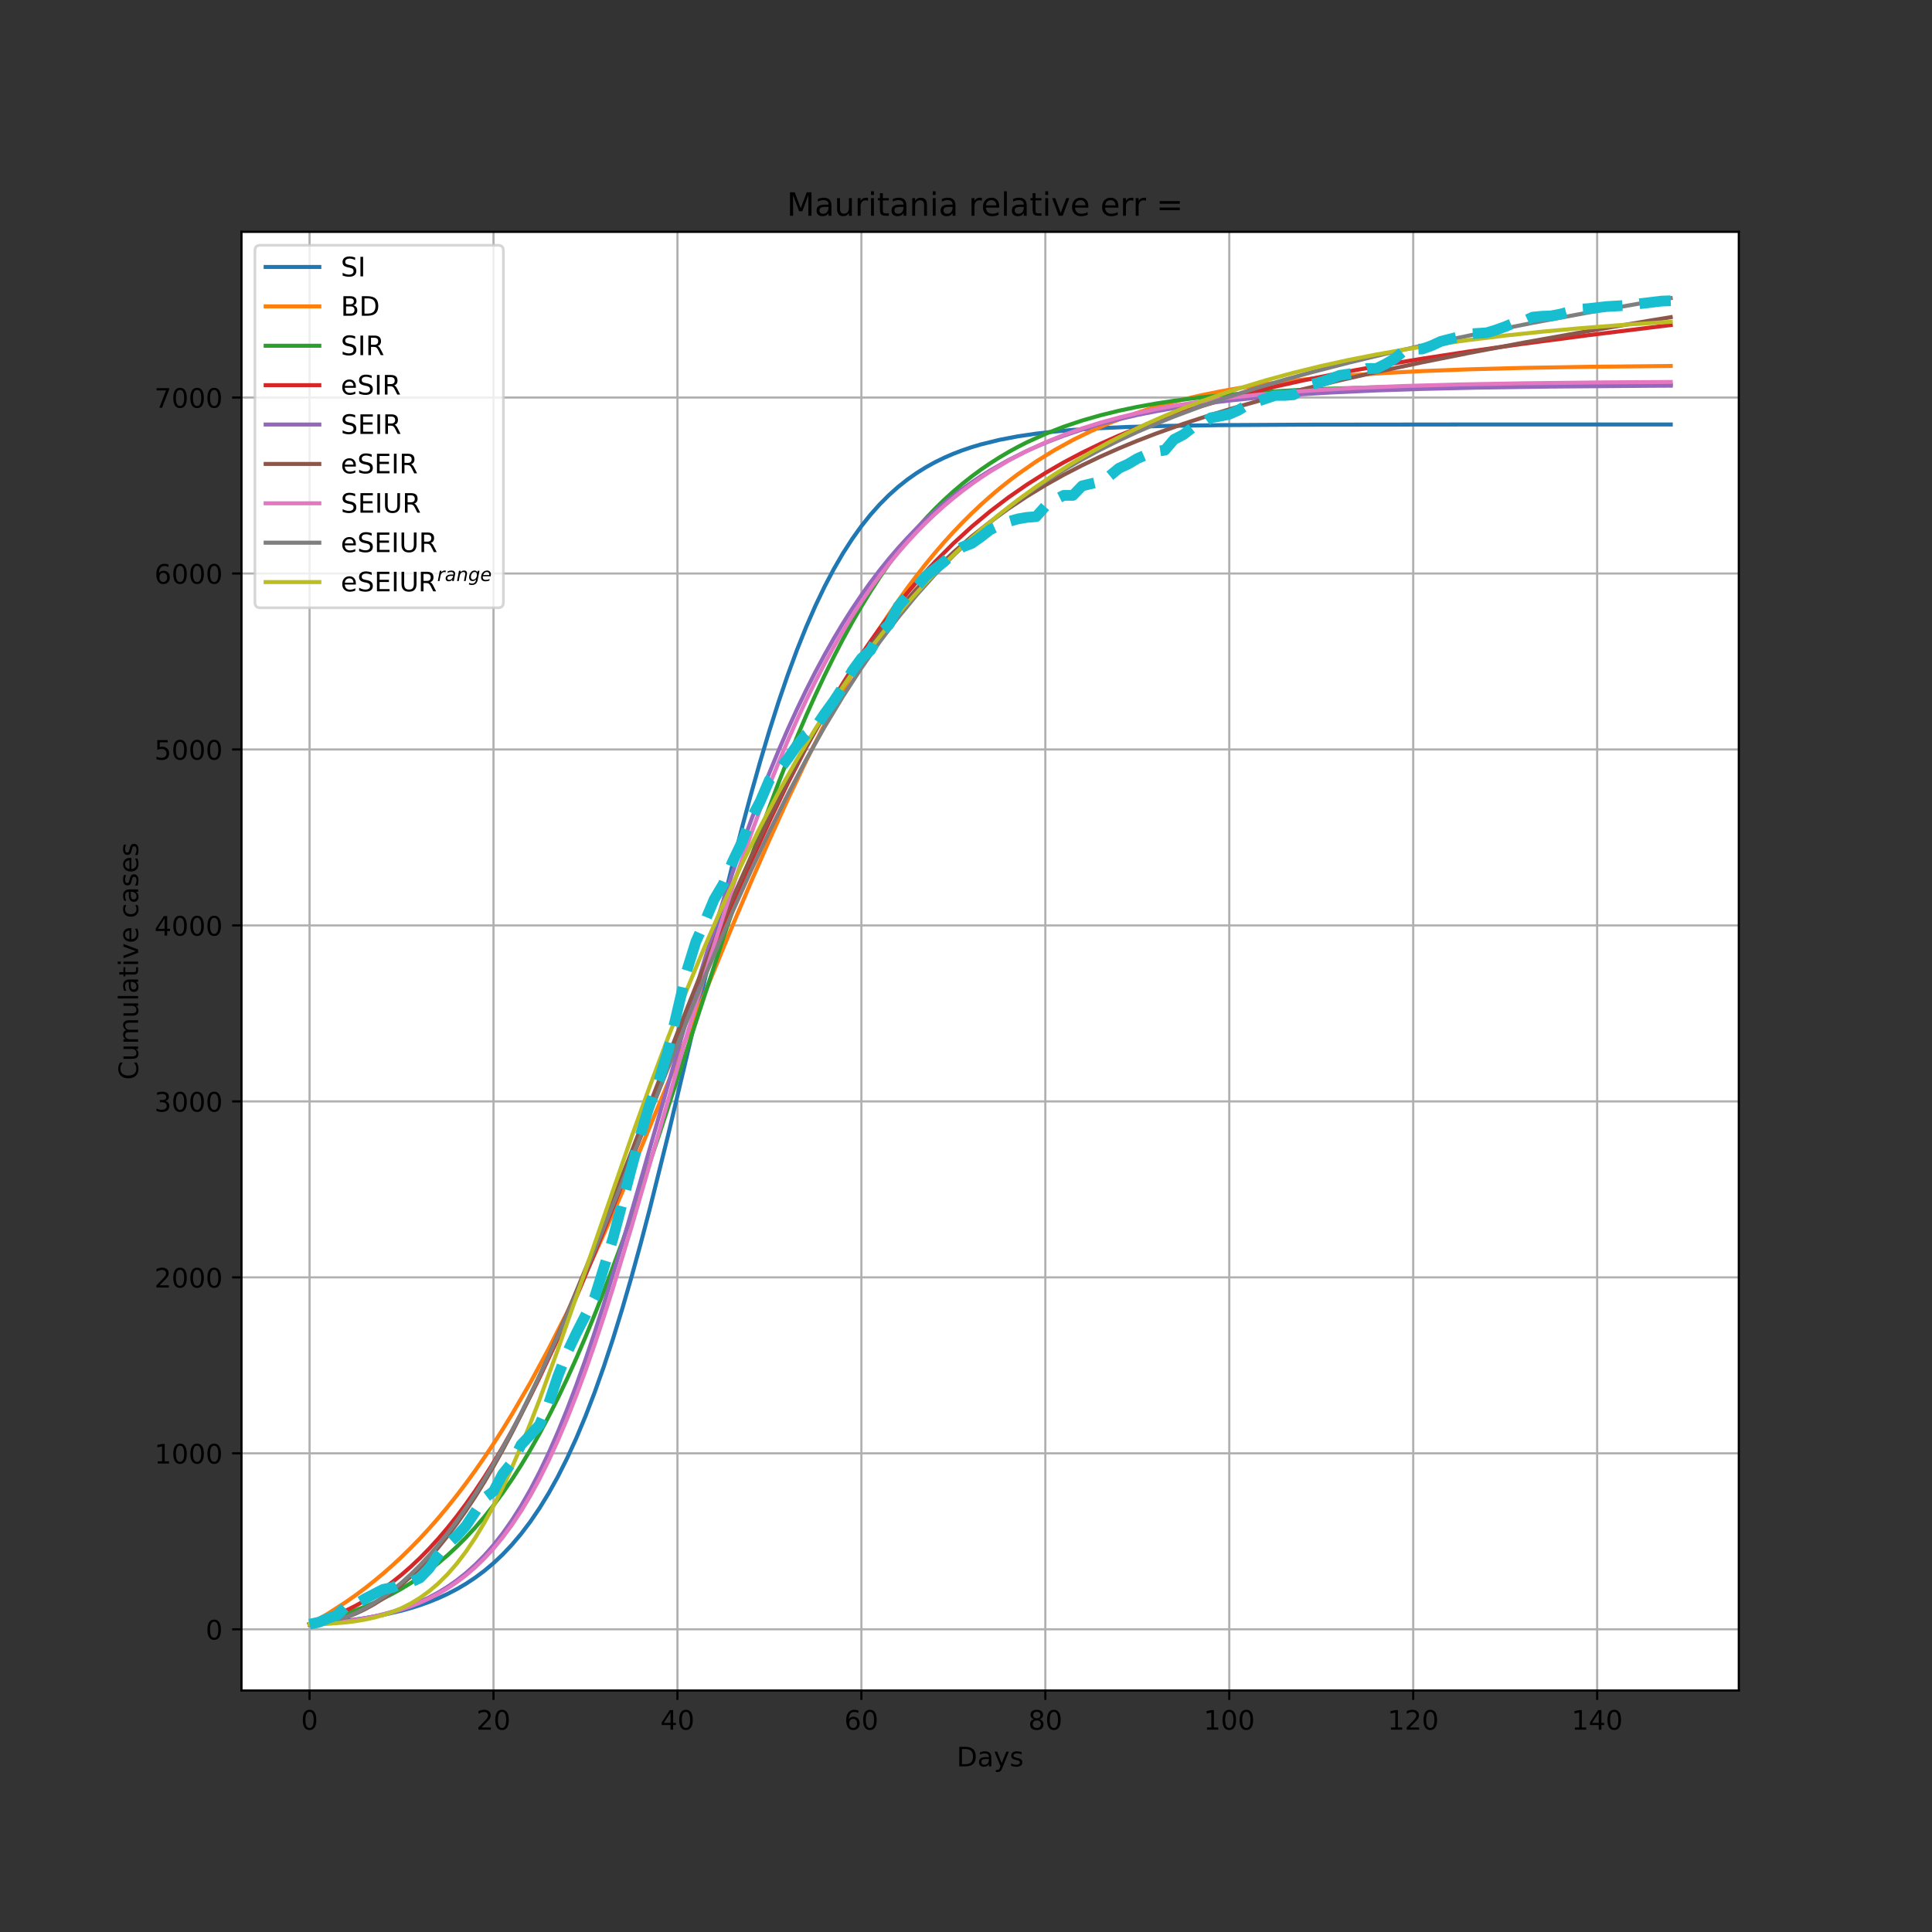 <?xml version="1.0" encoding="utf-8" standalone="no"?>
<!DOCTYPE svg PUBLIC "-//W3C//DTD SVG 1.1//EN"
  "http://www.w3.org/Graphics/SVG/1.1/DTD/svg11.dtd">
<!-- Created with matplotlib (https://matplotlib.org/) -->
<svg height="720pt" version="1.1" viewBox="0 0 720 720" width="720pt" xmlns="http://www.w3.org/2000/svg" xmlns:xlink="http://www.w3.org/1999/xlink">
 <rect x="0" y="0" width="720" height="720" fill="#333333" stroke="none"/>
 <defs>
  <style type="text/css">*{stroke-linecap:butt;stroke-linejoin:round;}</style>
 </defs>
 <g id="figure_1">
  <g id="patch_1">
   <path d="M 0 720 
L 720 720 
L 720 0 
L 0 0 
z
" style="fill:none;"/>
  </g>
  <g id="axes_1">
   <g id="patch_2">
    <path d="M 90 630 
L 648 630 
L 648 86.4 
L 90 86.4 
z
" style="fill:#ffffff;"/>
   </g>
   <g id="matplotlib.axis_1">
    <g id="xtick_1">
     <g id="line2d_1">
      <path clip-path="url(#p10cbda580d)" d="M 115.364 630 
L 115.364 86.4 
" style="fill:none;stroke:#b0b0b0;stroke-linecap:square;stroke-width:0.8;"/>
     </g>
     <g id="line2d_2">
      <defs>
       <path d="M 0 0 
L 0 3.5 
" id="mb12f772853" style="stroke:#000000;stroke-width:0.8;"/>
      </defs>
      <g>
       <use style="stroke:#000000;stroke-width:0.8;" x="115.364" xlink:href="#mb12f772853" y="630"/>
      </g>
     </g>
     <g id="text_1">
      <!-- 0 -->
      <g transform="translate(112.182 644.598)scale(0.1 -0.1)">
       <defs>
        <path d="M 31.781 66.406 
Q 24.172 66.406 20.328 58.906 
Q 16.5 51.422 16.5 36.375 
Q 16.5 21.391 20.328 13.891 
Q 24.172 6.391 31.781 6.391 
Q 39.453 6.391 43.281 13.891 
Q 47.125 21.391 47.125 36.375 
Q 47.125 51.422 43.281 58.906 
Q 39.453 66.406 31.781 66.406 
z
M 31.781 74.219 
Q 44.047 74.219 50.516 64.516 
Q 56.984 54.828 56.984 36.375 
Q 56.984 17.969 50.516 8.266 
Q 44.047 -1.422 31.781 -1.422 
Q 19.531 -1.422 13.062 8.266 
Q 6.594 17.969 6.594 36.375 
Q 6.594 54.828 13.062 64.516 
Q 19.531 74.219 31.781 74.219 
z
" id="DejaVuSans-48"/>
       </defs>
       <use xlink:href="#DejaVuSans-48"/>
      </g>
     </g>
    </g>
    <g id="xtick_2">
     <g id="line2d_3">
      <path clip-path="url(#p10cbda580d)" d="M 183.914 630 
L 183.914 86.4 
" style="fill:none;stroke:#b0b0b0;stroke-linecap:square;stroke-width:0.8;"/>
     </g>
     <g id="line2d_4">
      <g>
       <use style="stroke:#000000;stroke-width:0.8;" x="183.914" xlink:href="#mb12f772853" y="630"/>
      </g>
     </g>
     <g id="text_2">
      <!-- 20 -->
      <g transform="translate(177.552 644.598)scale(0.1 -0.1)">
       <defs>
        <path d="M 19.188 8.297 
L 53.609 8.297 
L 53.609 0 
L 7.328 0 
L 7.328 8.297 
Q 12.938 14.109 22.625 23.891 
Q 32.328 33.688 34.812 36.531 
Q 39.547 41.844 41.422 45.531 
Q 43.312 49.219 43.312 52.781 
Q 43.312 58.594 39.234 62.25 
Q 35.156 65.922 28.609 65.922 
Q 23.969 65.922 18.812 64.312 
Q 13.672 62.703 7.812 59.422 
L 7.812 69.391 
Q 13.766 71.781 18.938 73 
Q 24.125 74.219 28.422 74.219 
Q 39.75 74.219 46.484 68.547 
Q 53.219 62.891 53.219 53.422 
Q 53.219 48.922 51.531 44.891 
Q 49.859 40.875 45.406 35.406 
Q 44.188 33.984 37.641 27.219 
Q 31.109 20.453 19.188 8.297 
z
" id="DejaVuSans-50"/>
       </defs>
       <use xlink:href="#DejaVuSans-50"/>
       <use x="63.623" xlink:href="#DejaVuSans-48"/>
      </g>
     </g>
    </g>
    <g id="xtick_3">
     <g id="line2d_5">
      <path clip-path="url(#p10cbda580d)" d="M 252.464 630 
L 252.464 86.4 
" style="fill:none;stroke:#b0b0b0;stroke-linecap:square;stroke-width:0.8;"/>
     </g>
     <g id="line2d_6">
      <g>
       <use style="stroke:#000000;stroke-width:0.8;" x="252.464" xlink:href="#mb12f772853" y="630"/>
      </g>
     </g>
     <g id="text_3">
      <!-- 40 -->
      <g transform="translate(246.102 644.598)scale(0.1 -0.1)">
       <defs>
        <path d="M 37.797 64.312 
L 12.891 25.391 
L 37.797 25.391 
z
M 35.203 72.906 
L 47.609 72.906 
L 47.609 25.391 
L 58.016 25.391 
L 58.016 17.188 
L 47.609 17.188 
L 47.609 0 
L 37.797 0 
L 37.797 17.188 
L 4.891 17.188 
L 4.891 26.703 
z
" id="DejaVuSans-52"/>
       </defs>
       <use xlink:href="#DejaVuSans-52"/>
       <use x="63.623" xlink:href="#DejaVuSans-48"/>
      </g>
     </g>
    </g>
    <g id="xtick_4">
     <g id="line2d_7">
      <path clip-path="url(#p10cbda580d)" d="M 321.015 630 
L 321.015 86.4 
" style="fill:none;stroke:#b0b0b0;stroke-linecap:square;stroke-width:0.8;"/>
     </g>
     <g id="line2d_8">
      <g>
       <use style="stroke:#000000;stroke-width:0.8;" x="321.015" xlink:href="#mb12f772853" y="630"/>
      </g>
     </g>
     <g id="text_4">
      <!-- 60 -->
      <g transform="translate(314.652 644.598)scale(0.1 -0.1)">
       <defs>
        <path d="M 33.016 40.375 
Q 26.375 40.375 22.484 35.828 
Q 18.609 31.297 18.609 23.391 
Q 18.609 15.531 22.484 10.953 
Q 26.375 6.391 33.016 6.391 
Q 39.656 6.391 43.531 10.953 
Q 47.406 15.531 47.406 23.391 
Q 47.406 31.297 43.531 35.828 
Q 39.656 40.375 33.016 40.375 
z
M 52.594 71.297 
L 52.594 62.312 
Q 48.875 64.062 45.094 64.984 
Q 41.312 65.922 37.594 65.922 
Q 27.828 65.922 22.672 59.328 
Q 17.531 52.734 16.797 39.406 
Q 19.672 43.656 24.016 45.922 
Q 28.375 48.188 33.594 48.188 
Q 44.578 48.188 50.953 41.516 
Q 57.328 34.859 57.328 23.391 
Q 57.328 12.156 50.688 5.359 
Q 44.047 -1.422 33.016 -1.422 
Q 20.359 -1.422 13.672 8.266 
Q 6.984 17.969 6.984 36.375 
Q 6.984 53.656 15.188 63.938 
Q 23.391 74.219 37.203 74.219 
Q 40.922 74.219 44.703 73.484 
Q 48.484 72.75 52.594 71.297 
z
" id="DejaVuSans-54"/>
       </defs>
       <use xlink:href="#DejaVuSans-54"/>
       <use x="63.623" xlink:href="#DejaVuSans-48"/>
      </g>
     </g>
    </g>
    <g id="xtick_5">
     <g id="line2d_9">
      <path clip-path="url(#p10cbda580d)" d="M 389.565 630 
L 389.565 86.4 
" style="fill:none;stroke:#b0b0b0;stroke-linecap:square;stroke-width:0.8;"/>
     </g>
     <g id="line2d_10">
      <g>
       <use style="stroke:#000000;stroke-width:0.8;" x="389.565" xlink:href="#mb12f772853" y="630"/>
      </g>
     </g>
     <g id="text_5">
      <!-- 80 -->
      <g transform="translate(383.203 644.598)scale(0.1 -0.1)">
       <defs>
        <path d="M 31.781 34.625 
Q 24.75 34.625 20.719 30.859 
Q 16.703 27.094 16.703 20.516 
Q 16.703 13.922 20.719 10.156 
Q 24.75 6.391 31.781 6.391 
Q 38.812 6.391 42.859 10.172 
Q 46.922 13.969 46.922 20.516 
Q 46.922 27.094 42.891 30.859 
Q 38.875 34.625 31.781 34.625 
z
M 21.922 38.812 
Q 15.578 40.375 12.031 44.719 
Q 8.5 49.078 8.5 55.328 
Q 8.5 64.062 14.719 69.141 
Q 20.953 74.219 31.781 74.219 
Q 42.672 74.219 48.875 69.141 
Q 55.078 64.062 55.078 55.328 
Q 55.078 49.078 51.531 44.719 
Q 48 40.375 41.703 38.812 
Q 48.828 37.156 52.797 32.312 
Q 56.781 27.484 56.781 20.516 
Q 56.781 9.906 50.312 4.234 
Q 43.844 -1.422 31.781 -1.422 
Q 19.734 -1.422 13.25 4.234 
Q 6.781 9.906 6.781 20.516 
Q 6.781 27.484 10.781 32.312 
Q 14.797 37.156 21.922 38.812 
z
M 18.312 54.391 
Q 18.312 48.734 21.844 45.562 
Q 25.391 42.391 31.781 42.391 
Q 38.141 42.391 41.719 45.562 
Q 45.312 48.734 45.312 54.391 
Q 45.312 60.062 41.719 63.234 
Q 38.141 66.406 31.781 66.406 
Q 25.391 66.406 21.844 63.234 
Q 18.312 60.062 18.312 54.391 
z
" id="DejaVuSans-56"/>
       </defs>
       <use xlink:href="#DejaVuSans-56"/>
       <use x="63.623" xlink:href="#DejaVuSans-48"/>
      </g>
     </g>
    </g>
    <g id="xtick_6">
     <g id="line2d_11">
      <path clip-path="url(#p10cbda580d)" d="M 458.115 630 
L 458.115 86.4 
" style="fill:none;stroke:#b0b0b0;stroke-linecap:square;stroke-width:0.8;"/>
     </g>
     <g id="line2d_12">
      <g>
       <use style="stroke:#000000;stroke-width:0.8;" x="458.115" xlink:href="#mb12f772853" y="630"/>
      </g>
     </g>
     <g id="text_6">
      <!-- 100 -->
      <g transform="translate(448.572 644.598)scale(0.1 -0.1)">
       <defs>
        <path d="M 12.406 8.297 
L 28.516 8.297 
L 28.516 63.922 
L 10.984 60.406 
L 10.984 69.391 
L 28.422 72.906 
L 38.281 72.906 
L 38.281 8.297 
L 54.391 8.297 
L 54.391 0 
L 12.406 0 
z
" id="DejaVuSans-49"/>
       </defs>
       <use xlink:href="#DejaVuSans-49"/>
       <use x="63.623" xlink:href="#DejaVuSans-48"/>
       <use x="127.246" xlink:href="#DejaVuSans-48"/>
      </g>
     </g>
    </g>
    <g id="xtick_7">
     <g id="line2d_13">
      <path clip-path="url(#p10cbda580d)" d="M 526.666 630 
L 526.666 86.4 
" style="fill:none;stroke:#b0b0b0;stroke-linecap:square;stroke-width:0.8;"/>
     </g>
     <g id="line2d_14">
      <g>
       <use style="stroke:#000000;stroke-width:0.8;" x="526.666" xlink:href="#mb12f772853" y="630"/>
      </g>
     </g>
     <g id="text_7">
      <!-- 120 -->
      <g transform="translate(517.122 644.598)scale(0.1 -0.1)">
       <use xlink:href="#DejaVuSans-49"/>
       <use x="63.623" xlink:href="#DejaVuSans-50"/>
       <use x="127.246" xlink:href="#DejaVuSans-48"/>
      </g>
     </g>
    </g>
    <g id="xtick_8">
     <g id="line2d_15">
      <path clip-path="url(#p10cbda580d)" d="M 595.216 630 
L 595.216 86.4 
" style="fill:none;stroke:#b0b0b0;stroke-linecap:square;stroke-width:0.8;"/>
     </g>
     <g id="line2d_16">
      <g>
       <use style="stroke:#000000;stroke-width:0.8;" x="595.216" xlink:href="#mb12f772853" y="630"/>
      </g>
     </g>
     <g id="text_8">
      <!-- 140 -->
      <g transform="translate(585.672 644.598)scale(0.1 -0.1)">
       <use xlink:href="#DejaVuSans-49"/>
       <use x="63.623" xlink:href="#DejaVuSans-52"/>
       <use x="127.246" xlink:href="#DejaVuSans-48"/>
      </g>
     </g>
    </g>
    <g id="text_9">
     <!-- Days -->
     <g transform="translate(356.522 658.277)scale(0.1 -0.1)">
      <defs>
       <path d="M 19.672 64.797 
L 19.672 8.109 
L 31.594 8.109 
Q 46.688 8.109 53.688 14.938 
Q 60.688 21.781 60.688 36.531 
Q 60.688 51.172 53.688 57.984 
Q 46.688 64.797 31.594 64.797 
z
M 9.812 72.906 
L 30.078 72.906 
Q 51.266 72.906 61.172 64.094 
Q 71.094 55.281 71.094 36.531 
Q 71.094 17.672 61.125 8.828 
Q 51.172 0 30.078 0 
L 9.812 0 
z
" id="DejaVuSans-68"/>
       <path d="M 34.281 27.484 
Q 23.391 27.484 19.188 25 
Q 14.984 22.516 14.984 16.5 
Q 14.984 11.719 18.141 8.906 
Q 21.297 6.109 26.703 6.109 
Q 34.188 6.109 38.703 11.406 
Q 43.219 16.703 43.219 25.484 
L 43.219 27.484 
z
M 52.203 31.203 
L 52.203 0 
L 43.219 0 
L 43.219 8.297 
Q 40.141 3.328 35.547 0.953 
Q 30.953 -1.422 24.312 -1.422 
Q 15.922 -1.422 10.953 3.297 
Q 6 8.016 6 15.922 
Q 6 25.141 12.172 29.828 
Q 18.359 34.516 30.609 34.516 
L 43.219 34.516 
L 43.219 35.406 
Q 43.219 41.609 39.141 45 
Q 35.062 48.391 27.688 48.391 
Q 23 48.391 18.547 47.266 
Q 14.109 46.141 10.016 43.891 
L 10.016 52.203 
Q 14.938 54.109 19.578 55.047 
Q 24.219 56 28.609 56 
Q 40.484 56 46.344 49.844 
Q 52.203 43.703 52.203 31.203 
z
" id="DejaVuSans-97"/>
       <path d="M 32.172 -5.078 
Q 28.375 -14.844 24.75 -17.812 
Q 21.141 -20.797 15.094 -20.797 
L 7.906 -20.797 
L 7.906 -13.281 
L 13.188 -13.281 
Q 16.891 -13.281 18.938 -11.516 
Q 21 -9.766 23.484 -3.219 
L 25.094 0.875 
L 2.984 54.688 
L 12.5 54.688 
L 29.594 11.922 
L 46.688 54.688 
L 56.203 54.688 
z
" id="DejaVuSans-121"/>
       <path d="M 44.281 53.078 
L 44.281 44.578 
Q 40.484 46.531 36.375 47.5 
Q 32.281 48.484 27.875 48.484 
Q 21.188 48.484 17.844 46.438 
Q 14.5 44.391 14.5 40.281 
Q 14.5 37.156 16.891 35.375 
Q 19.281 33.594 26.516 31.984 
L 29.594 31.297 
Q 39.156 29.25 43.188 25.516 
Q 47.219 21.781 47.219 15.094 
Q 47.219 7.469 41.188 3.016 
Q 35.156 -1.422 24.609 -1.422 
Q 20.219 -1.422 15.453 -0.562 
Q 10.688 0.297 5.422 2 
L 5.422 11.281 
Q 10.406 8.688 15.234 7.391 
Q 20.062 6.109 24.812 6.109 
Q 31.156 6.109 34.562 8.281 
Q 37.984 10.453 37.984 14.406 
Q 37.984 18.062 35.516 20.016 
Q 33.062 21.969 24.703 23.781 
L 21.578 24.516 
Q 13.234 26.266 9.516 29.906 
Q 5.812 33.547 5.812 39.891 
Q 5.812 47.609 11.281 51.797 
Q 16.75 56 26.812 56 
Q 31.781 56 36.172 55.266 
Q 40.578 54.547 44.281 53.078 
z
" id="DejaVuSans-115"/>
      </defs>
      <use xlink:href="#DejaVuSans-68"/>
      <use x="77.002" xlink:href="#DejaVuSans-97"/>
      <use x="138.281" xlink:href="#DejaVuSans-121"/>
      <use x="197.461" xlink:href="#DejaVuSans-115"/>
     </g>
    </g>
   </g>
   <g id="matplotlib.axis_2">
    <g id="ytick_1">
     <g id="line2d_17">
      <path clip-path="url(#p10cbda580d)" d="M 90 607.193 
L 648 607.193 
" style="fill:none;stroke:#b0b0b0;stroke-linecap:square;stroke-width:0.8;"/>
     </g>
     <g id="line2d_18">
      <defs>
       <path d="M 0 0 
L -3.5 0 
" id="m9c57b6c995" style="stroke:#000000;stroke-width:0.8;"/>
      </defs>
      <g>
       <use style="stroke:#000000;stroke-width:0.8;" x="90" xlink:href="#m9c57b6c995" y="607.193"/>
      </g>
     </g>
     <g id="text_10">
      <!-- 0 -->
      <g transform="translate(76.638 610.992)scale(0.1 -0.1)">
       <use xlink:href="#DejaVuSans-48"/>
      </g>
     </g>
    </g>
    <g id="ytick_2">
     <g id="line2d_19">
      <path clip-path="url(#p10cbda580d)" d="M 90 541.615 
L 648 541.615 
" style="fill:none;stroke:#b0b0b0;stroke-linecap:square;stroke-width:0.8;"/>
     </g>
     <g id="line2d_20">
      <g>
       <use style="stroke:#000000;stroke-width:0.8;" x="90" xlink:href="#m9c57b6c995" y="541.615"/>
      </g>
     </g>
     <g id="text_11">
      <!-- 1000 -->
      <g transform="translate(57.55 545.414)scale(0.1 -0.1)">
       <use xlink:href="#DejaVuSans-49"/>
       <use x="63.623" xlink:href="#DejaVuSans-48"/>
       <use x="127.246" xlink:href="#DejaVuSans-48"/>
       <use x="190.869" xlink:href="#DejaVuSans-48"/>
      </g>
     </g>
    </g>
    <g id="ytick_3">
     <g id="line2d_21">
      <path clip-path="url(#p10cbda580d)" d="M 90 476.037 
L 648 476.037 
" style="fill:none;stroke:#b0b0b0;stroke-linecap:square;stroke-width:0.8;"/>
     </g>
     <g id="line2d_22">
      <g>
       <use style="stroke:#000000;stroke-width:0.8;" x="90" xlink:href="#m9c57b6c995" y="476.037"/>
      </g>
     </g>
     <g id="text_12">
      <!-- 2000 -->
      <g transform="translate(57.55 479.836)scale(0.1 -0.1)">
       <use xlink:href="#DejaVuSans-50"/>
       <use x="63.623" xlink:href="#DejaVuSans-48"/>
       <use x="127.246" xlink:href="#DejaVuSans-48"/>
       <use x="190.869" xlink:href="#DejaVuSans-48"/>
      </g>
     </g>
    </g>
    <g id="ytick_4">
     <g id="line2d_23">
      <path clip-path="url(#p10cbda580d)" d="M 90 410.46 
L 648 410.46 
" style="fill:none;stroke:#b0b0b0;stroke-linecap:square;stroke-width:0.8;"/>
     </g>
     <g id="line2d_24">
      <g>
       <use style="stroke:#000000;stroke-width:0.8;" x="90" xlink:href="#m9c57b6c995" y="410.46"/>
      </g>
     </g>
     <g id="text_13">
      <!-- 3000 -->
      <g transform="translate(57.55 414.259)scale(0.1 -0.1)">
       <defs>
        <path d="M 40.578 39.312 
Q 47.656 37.797 51.625 33 
Q 55.609 28.219 55.609 21.188 
Q 55.609 10.406 48.188 4.484 
Q 40.766 -1.422 27.094 -1.422 
Q 22.516 -1.422 17.656 -0.516 
Q 12.797 0.391 7.625 2.203 
L 7.625 11.719 
Q 11.719 9.328 16.594 8.109 
Q 21.484 6.891 26.812 6.891 
Q 36.078 6.891 40.938 10.547 
Q 45.797 14.203 45.797 21.188 
Q 45.797 27.641 41.281 31.266 
Q 36.766 34.906 28.719 34.906 
L 20.219 34.906 
L 20.219 43.016 
L 29.109 43.016 
Q 36.375 43.016 40.234 45.922 
Q 44.094 48.828 44.094 54.297 
Q 44.094 59.906 40.109 62.906 
Q 36.141 65.922 28.719 65.922 
Q 24.656 65.922 20.016 65.031 
Q 15.375 64.156 9.812 62.312 
L 9.812 71.094 
Q 15.438 72.656 20.344 73.438 
Q 25.25 74.219 29.594 74.219 
Q 40.828 74.219 47.359 69.109 
Q 53.906 64.016 53.906 55.328 
Q 53.906 49.266 50.438 45.094 
Q 46.969 40.922 40.578 39.312 
z
" id="DejaVuSans-51"/>
       </defs>
       <use xlink:href="#DejaVuSans-51"/>
       <use x="63.623" xlink:href="#DejaVuSans-48"/>
       <use x="127.246" xlink:href="#DejaVuSans-48"/>
       <use x="190.869" xlink:href="#DejaVuSans-48"/>
      </g>
     </g>
    </g>
    <g id="ytick_5">
     <g id="line2d_25">
      <path clip-path="url(#p10cbda580d)" d="M 90 344.882 
L 648 344.882 
" style="fill:none;stroke:#b0b0b0;stroke-linecap:square;stroke-width:0.8;"/>
     </g>
     <g id="line2d_26">
      <g>
       <use style="stroke:#000000;stroke-width:0.8;" x="90" xlink:href="#m9c57b6c995" y="344.882"/>
      </g>
     </g>
     <g id="text_14">
      <!-- 4000 -->
      <g transform="translate(57.55 348.681)scale(0.1 -0.1)">
       <use xlink:href="#DejaVuSans-52"/>
       <use x="63.623" xlink:href="#DejaVuSans-48"/>
       <use x="127.246" xlink:href="#DejaVuSans-48"/>
       <use x="190.869" xlink:href="#DejaVuSans-48"/>
      </g>
     </g>
    </g>
    <g id="ytick_6">
     <g id="line2d_27">
      <path clip-path="url(#p10cbda580d)" d="M 90 279.304 
L 648 279.304 
" style="fill:none;stroke:#b0b0b0;stroke-linecap:square;stroke-width:0.8;"/>
     </g>
     <g id="line2d_28">
      <g>
       <use style="stroke:#000000;stroke-width:0.8;" x="90" xlink:href="#m9c57b6c995" y="279.304"/>
      </g>
     </g>
     <g id="text_15">
      <!-- 5000 -->
      <g transform="translate(57.55 283.103)scale(0.1 -0.1)">
       <defs>
        <path d="M 10.797 72.906 
L 49.516 72.906 
L 49.516 64.594 
L 19.828 64.594 
L 19.828 46.734 
Q 21.969 47.469 24.109 47.828 
Q 26.266 48.188 28.422 48.188 
Q 40.625 48.188 47.75 41.5 
Q 54.891 34.812 54.891 23.391 
Q 54.891 11.625 47.562 5.094 
Q 40.234 -1.422 26.906 -1.422 
Q 22.312 -1.422 17.547 -0.641 
Q 12.797 0.141 7.719 1.703 
L 7.719 11.625 
Q 12.109 9.234 16.797 8.062 
Q 21.484 6.891 26.703 6.891 
Q 35.156 6.891 40.078 11.328 
Q 45.016 15.766 45.016 23.391 
Q 45.016 31 40.078 35.438 
Q 35.156 39.891 26.703 39.891 
Q 22.75 39.891 18.812 39.016 
Q 14.891 38.141 10.797 36.281 
z
" id="DejaVuSans-53"/>
       </defs>
       <use xlink:href="#DejaVuSans-53"/>
       <use x="63.623" xlink:href="#DejaVuSans-48"/>
       <use x="127.246" xlink:href="#DejaVuSans-48"/>
       <use x="190.869" xlink:href="#DejaVuSans-48"/>
      </g>
     </g>
    </g>
    <g id="ytick_7">
     <g id="line2d_29">
      <path clip-path="url(#p10cbda580d)" d="M 90 213.726 
L 648 213.726 
" style="fill:none;stroke:#b0b0b0;stroke-linecap:square;stroke-width:0.8;"/>
     </g>
     <g id="line2d_30">
      <g>
       <use style="stroke:#000000;stroke-width:0.8;" x="90" xlink:href="#m9c57b6c995" y="213.726"/>
      </g>
     </g>
     <g id="text_16">
      <!-- 6000 -->
      <g transform="translate(57.55 217.526)scale(0.1 -0.1)">
       <use xlink:href="#DejaVuSans-54"/>
       <use x="63.623" xlink:href="#DejaVuSans-48"/>
       <use x="127.246" xlink:href="#DejaVuSans-48"/>
       <use x="190.869" xlink:href="#DejaVuSans-48"/>
      </g>
     </g>
    </g>
    <g id="ytick_8">
     <g id="line2d_31">
      <path clip-path="url(#p10cbda580d)" d="M 90 148.149 
L 648 148.149 
" style="fill:none;stroke:#b0b0b0;stroke-linecap:square;stroke-width:0.8;"/>
     </g>
     <g id="line2d_32">
      <g>
       <use style="stroke:#000000;stroke-width:0.8;" x="90" xlink:href="#m9c57b6c995" y="148.149"/>
      </g>
     </g>
     <g id="text_17">
      <!-- 7000 -->
      <g transform="translate(57.55 151.948)scale(0.1 -0.1)">
       <defs>
        <path d="M 8.203 72.906 
L 55.078 72.906 
L 55.078 68.703 
L 28.609 0 
L 18.312 0 
L 43.219 64.594 
L 8.203 64.594 
z
" id="DejaVuSans-55"/>
       </defs>
       <use xlink:href="#DejaVuSans-55"/>
       <use x="63.623" xlink:href="#DejaVuSans-48"/>
       <use x="127.246" xlink:href="#DejaVuSans-48"/>
       <use x="190.869" xlink:href="#DejaVuSans-48"/>
      </g>
     </g>
    </g>
    <g id="text_18">
     <!-- Cumulative cases -->
     <g transform="translate(51.47 402.426)rotate(-90)scale(0.1 -0.1)">
      <defs>
       <path d="M 64.406 67.281 
L 64.406 56.891 
Q 59.422 61.531 53.781 63.812 
Q 48.141 66.109 41.797 66.109 
Q 29.297 66.109 22.656 58.469 
Q 16.016 50.828 16.016 36.375 
Q 16.016 21.969 22.656 14.328 
Q 29.297 6.688 41.797 6.688 
Q 48.141 6.688 53.781 8.984 
Q 59.422 11.281 64.406 15.922 
L 64.406 5.609 
Q 59.234 2.094 53.438 0.328 
Q 47.656 -1.422 41.219 -1.422 
Q 24.656 -1.422 15.125 8.703 
Q 5.609 18.844 5.609 36.375 
Q 5.609 53.953 15.125 64.078 
Q 24.656 74.219 41.219 74.219 
Q 47.75 74.219 53.531 72.484 
Q 59.328 70.75 64.406 67.281 
z
" id="DejaVuSans-67"/>
       <path d="M 8.5 21.578 
L 8.5 54.688 
L 17.484 54.688 
L 17.484 21.922 
Q 17.484 14.156 20.5 10.266 
Q 23.531 6.391 29.594 6.391 
Q 36.859 6.391 41.078 11.031 
Q 45.312 15.672 45.312 23.688 
L 45.312 54.688 
L 54.297 54.688 
L 54.297 0 
L 45.312 0 
L 45.312 8.406 
Q 42.047 3.422 37.719 1 
Q 33.406 -1.422 27.688 -1.422 
Q 18.266 -1.422 13.375 4.438 
Q 8.5 10.297 8.5 21.578 
z
M 31.109 56 
z
" id="DejaVuSans-117"/>
       <path d="M 52 44.188 
Q 55.375 50.25 60.062 53.125 
Q 64.75 56 71.094 56 
Q 79.641 56 84.281 50.016 
Q 88.922 44.047 88.922 33.016 
L 88.922 0 
L 79.891 0 
L 79.891 32.719 
Q 79.891 40.578 77.094 44.375 
Q 74.312 48.188 68.609 48.188 
Q 61.625 48.188 57.562 43.547 
Q 53.516 38.922 53.516 30.906 
L 53.516 0 
L 44.484 0 
L 44.484 32.719 
Q 44.484 40.625 41.703 44.406 
Q 38.922 48.188 33.109 48.188 
Q 26.219 48.188 22.156 43.531 
Q 18.109 38.875 18.109 30.906 
L 18.109 0 
L 9.078 0 
L 9.078 54.688 
L 18.109 54.688 
L 18.109 46.188 
Q 21.188 51.219 25.484 53.609 
Q 29.781 56 35.688 56 
Q 41.656 56 45.828 52.969 
Q 50 49.953 52 44.188 
z
" id="DejaVuSans-109"/>
       <path d="M 9.422 75.984 
L 18.406 75.984 
L 18.406 0 
L 9.422 0 
z
" id="DejaVuSans-108"/>
       <path d="M 18.312 70.219 
L 18.312 54.688 
L 36.812 54.688 
L 36.812 47.703 
L 18.312 47.703 
L 18.312 18.016 
Q 18.312 11.328 20.141 9.422 
Q 21.969 7.516 27.594 7.516 
L 36.812 7.516 
L 36.812 0 
L 27.594 0 
Q 17.188 0 13.234 3.875 
Q 9.281 7.766 9.281 18.016 
L 9.281 47.703 
L 2.688 47.703 
L 2.688 54.688 
L 9.281 54.688 
L 9.281 70.219 
z
" id="DejaVuSans-116"/>
       <path d="M 9.422 54.688 
L 18.406 54.688 
L 18.406 0 
L 9.422 0 
z
M 9.422 75.984 
L 18.406 75.984 
L 18.406 64.594 
L 9.422 64.594 
z
" id="DejaVuSans-105"/>
       <path d="M 2.984 54.688 
L 12.5 54.688 
L 29.594 8.797 
L 46.688 54.688 
L 56.203 54.688 
L 35.688 0 
L 23.484 0 
z
" id="DejaVuSans-118"/>
       <path d="M 56.203 29.594 
L 56.203 25.203 
L 14.891 25.203 
Q 15.484 15.922 20.484 11.062 
Q 25.484 6.203 34.422 6.203 
Q 39.594 6.203 44.453 7.469 
Q 49.312 8.734 54.109 11.281 
L 54.109 2.781 
Q 49.266 0.734 44.188 -0.344 
Q 39.109 -1.422 33.891 -1.422 
Q 20.797 -1.422 13.156 6.188 
Q 5.516 13.812 5.516 26.812 
Q 5.516 40.234 12.766 48.109 
Q 20.016 56 32.328 56 
Q 43.359 56 49.781 48.891 
Q 56.203 41.797 56.203 29.594 
z
M 47.219 32.234 
Q 47.125 39.594 43.094 43.984 
Q 39.062 48.391 32.422 48.391 
Q 24.906 48.391 20.391 44.141 
Q 15.875 39.891 15.188 32.172 
z
" id="DejaVuSans-101"/>
       <path id="DejaVuSans-32"/>
       <path d="M 48.781 52.594 
L 48.781 44.188 
Q 44.969 46.297 41.141 47.344 
Q 37.312 48.391 33.406 48.391 
Q 24.656 48.391 19.812 42.844 
Q 14.984 37.312 14.984 27.297 
Q 14.984 17.281 19.812 11.734 
Q 24.656 6.203 33.406 6.203 
Q 37.312 6.203 41.141 7.25 
Q 44.969 8.297 48.781 10.406 
L 48.781 2.094 
Q 45.016 0.344 40.984 -0.531 
Q 36.969 -1.422 32.422 -1.422 
Q 20.062 -1.422 12.781 6.344 
Q 5.516 14.109 5.516 27.297 
Q 5.516 40.672 12.859 48.328 
Q 20.219 56 33.016 56 
Q 37.156 56 41.109 55.141 
Q 45.062 54.297 48.781 52.594 
z
" id="DejaVuSans-99"/>
      </defs>
      <use xlink:href="#DejaVuSans-67"/>
      <use x="69.824" xlink:href="#DejaVuSans-117"/>
      <use x="133.203" xlink:href="#DejaVuSans-109"/>
      <use x="230.615" xlink:href="#DejaVuSans-117"/>
      <use x="293.994" xlink:href="#DejaVuSans-108"/>
      <use x="321.777" xlink:href="#DejaVuSans-97"/>
      <use x="383.057" xlink:href="#DejaVuSans-116"/>
      <use x="422.266" xlink:href="#DejaVuSans-105"/>
      <use x="450.049" xlink:href="#DejaVuSans-118"/>
      <use x="509.229" xlink:href="#DejaVuSans-101"/>
      <use x="570.752" xlink:href="#DejaVuSans-32"/>
      <use x="602.539" xlink:href="#DejaVuSans-99"/>
      <use x="657.52" xlink:href="#DejaVuSans-97"/>
      <use x="718.799" xlink:href="#DejaVuSans-115"/>
      <use x="770.898" xlink:href="#DejaVuSans-101"/>
      <use x="832.422" xlink:href="#DejaVuSans-115"/>
     </g>
    </g>
   </g>
   <g id="line2d_33">
    <path clip-path="url(#p10cbda580d)" d="M 115.364 605.291 
L 122.219 604.726 
L 129.074 603.994 
L 135.929 603.047 
L 142.784 601.822 
L 149.639 600.242 
L 153.066 599.288 
L 156.494 598.207 
L 159.921 596.98 
L 163.349 595.59 
L 166.776 594.017 
L 170.204 592.239 
L 173.631 590.229 
L 177.059 587.961 
L 180.486 585.405 
L 183.914 582.529 
L 187.342 579.299 
L 190.769 575.676 
L 194.197 571.623 
L 197.624 567.098 
L 201.052 562.061 
L 204.479 556.47 
L 207.907 550.283 
L 211.334 543.463 
L 214.762 535.973 
L 218.189 527.785 
L 221.617 518.876 
L 225.044 509.232 
L 228.472 498.851 
L 231.899 487.744 
L 235.327 475.937 
L 238.754 463.473 
L 242.182 450.408 
L 249.037 422.796 
L 255.892 393.87 
L 266.174 350.083 
L 273.029 322.043 
L 276.457 308.692 
L 279.885 295.904 
L 283.312 283.746 
L 286.74 272.267 
L 290.167 261.503 
L 293.595 251.472 
L 297.022 242.177 
L 300.45 233.613 
L 303.877 225.76 
L 307.305 218.592 
L 310.732 212.077 
L 314.16 206.178 
L 317.587 200.855 
L 321.015 196.066 
L 324.442 191.771 
L 327.87 187.927 
L 331.297 184.495 
L 334.725 181.437 
L 338.152 178.718 
L 341.58 176.302 
L 345.007 174.161 
L 348.435 172.264 
L 351.862 170.586 
L 355.29 169.102 
L 358.717 167.793 
L 362.145 166.637 
L 365.572 165.618 
L 372.428 163.929 
L 379.283 162.62 
L 386.138 161.606 
L 392.993 160.823 
L 399.848 160.218 
L 410.13 159.559 
L 420.413 159.113 
L 434.123 158.734 
L 454.688 158.434 
L 485.536 158.259 
L 550.658 158.188 
L 622.636 158.182 
L 622.636 158.182 
" style="fill:none;stroke:#1f77b4;stroke-linecap:square;stroke-width:1.5;"/>
   </g>
   <g id="line2d_34">
    <path clip-path="url(#p10cbda580d)" d="M 115.364 605.291 
L 122.219 601.353 
L 129.074 596.926 
L 132.501 594.514 
L 135.929 591.962 
L 139.356 589.263 
L 142.784 586.41 
L 146.211 583.398 
L 149.639 580.22 
L 153.066 576.869 
L 156.494 573.34 
L 159.921 569.627 
L 163.349 565.724 
L 166.776 561.625 
L 170.204 557.326 
L 173.631 552.822 
L 177.059 548.109 
L 180.486 543.183 
L 183.914 538.042 
L 187.342 532.684 
L 190.769 527.108 
L 197.624 515.302 
L 204.479 502.635 
L 211.334 489.138 
L 218.189 474.861 
L 225.044 459.875 
L 231.899 444.272 
L 238.754 428.162 
L 249.037 403.333 
L 273.029 344.856 
L 279.885 328.68 
L 286.74 312.991 
L 293.595 297.904 
L 300.45 283.512 
L 307.305 269.892 
L 314.16 257.095 
L 321.015 245.155 
L 324.442 239.512 
L 327.87 234.087 
L 331.297 228.879 
L 334.725 223.888 
L 338.152 219.109 
L 341.58 214.541 
L 345.007 210.179 
L 348.435 206.019 
L 351.862 202.057 
L 355.29 198.285 
L 358.717 194.7 
L 362.145 191.296 
L 365.572 188.065 
L 369 185.003 
L 372.428 182.102 
L 375.855 179.356 
L 379.283 176.759 
L 386.138 171.986 
L 392.993 167.734 
L 399.848 163.955 
L 406.703 160.602 
L 413.558 157.633 
L 420.413 155.008 
L 427.268 152.691 
L 434.123 150.648 
L 440.978 148.848 
L 447.833 147.265 
L 454.688 145.874 
L 461.543 144.651 
L 471.826 143.092 
L 482.108 141.811 
L 492.391 140.76 
L 502.673 139.898 
L 516.383 138.986 
L 530.093 138.288 
L 547.231 137.64 
L 567.796 137.102 
L 591.789 136.695 
L 622.636 136.388 
L 622.636 136.388 
" style="fill:none;stroke:#ff7f0e;stroke-linecap:square;stroke-width:1.5;"/>
   </g>
   <g id="line2d_35">
    <path clip-path="url(#p10cbda580d)" d="M 115.364 605.291 
L 122.219 603.509 
L 129.074 601.367 
L 135.929 598.798 
L 139.356 597.329 
L 142.784 595.724 
L 146.211 593.97 
L 149.639 592.056 
L 153.066 589.969 
L 156.494 587.695 
L 159.921 585.22 
L 163.349 582.53 
L 166.776 579.609 
L 170.204 576.441 
L 173.631 573.011 
L 177.059 569.303 
L 180.486 565.301 
L 183.914 560.989 
L 187.342 556.353 
L 190.769 551.378 
L 194.197 546.051 
L 197.624 540.361 
L 201.052 534.299 
L 204.479 527.858 
L 207.907 521.033 
L 211.334 513.822 
L 214.762 506.229 
L 218.189 498.258 
L 221.617 489.921 
L 225.044 481.23 
L 231.899 462.867 
L 238.754 443.369 
L 245.609 422.995 
L 255.892 391.482 
L 269.602 349.488 
L 276.457 329.248 
L 283.312 309.891 
L 290.167 291.636 
L 293.595 282.972 
L 297.022 274.638 
L 300.45 266.643 
L 303.877 258.995 
L 307.305 251.696 
L 310.732 244.748 
L 314.16 238.148 
L 317.587 231.892 
L 321.015 225.974 
L 324.442 220.387 
L 327.87 215.12 
L 331.297 210.164 
L 334.725 205.507 
L 338.152 201.137 
L 341.58 197.042 
L 345.007 193.209 
L 348.435 189.625 
L 351.862 186.278 
L 355.29 183.155 
L 358.717 180.244 
L 362.145 177.532 
L 365.572 175.008 
L 369 172.661 
L 372.428 170.479 
L 375.855 168.452 
L 379.283 166.57 
L 382.71 164.824 
L 389.565 161.703 
L 396.42 159.023 
L 403.275 156.724 
L 410.13 154.756 
L 416.985 153.071 
L 423.84 151.632 
L 430.695 150.402 
L 437.55 149.352 
L 447.833 148.059 
L 458.115 147.041 
L 468.398 146.24 
L 482.108 145.433 
L 495.818 144.847 
L 512.956 144.337 
L 533.521 143.942 
L 560.941 143.641 
L 602.071 143.436 
L 622.636 143.388 
L 622.636 143.388 
" style="fill:none;stroke:#2ca02c;stroke-linecap:square;stroke-width:1.5;"/>
   </g>
   <g id="line2d_36">
    <path clip-path="url(#p10cbda580d)" d="M 115.364 605.291 
L 118.791 604.238 
L 122.219 603.033 
L 125.646 601.669 
L 129.074 600.137 
L 132.501 598.426 
L 135.929 596.527 
L 139.356 594.431 
L 142.784 592.127 
L 146.211 589.606 
L 149.639 586.859 
L 153.066 583.874 
L 156.494 580.644 
L 159.921 577.159 
L 163.349 573.411 
L 166.776 569.393 
L 170.204 565.096 
L 173.631 560.517 
L 177.059 555.649 
L 180.486 550.49 
L 183.914 545.037 
L 187.342 539.291 
L 190.769 533.253 
L 194.197 526.926 
L 197.624 520.317 
L 201.052 513.431 
L 207.907 498.875 
L 214.762 483.362 
L 221.617 467.027 
L 228.472 450.035 
L 238.754 423.731 
L 259.319 370.683 
L 266.174 353.578 
L 273.029 337.036 
L 279.885 321.18 
L 286.74 306.107 
L 293.595 291.883 
L 300.45 278.548 
L 307.305 266.118 
L 310.732 260.242 
L 314.16 254.59 
L 317.587 249.157 
L 321.015 243.942 
L 324.442 238.939 
L 327.87 234.143 
L 331.297 229.549 
L 334.725 225.151 
L 338.152 220.942 
L 341.58 216.918 
L 345.007 213.071 
L 348.435 209.394 
L 355.29 202.527 
L 362.145 196.264 
L 369 190.554 
L 375.855 185.348 
L 382.71 180.601 
L 389.565 176.268 
L 396.42 172.31 
L 403.275 168.689 
L 410.13 165.371 
L 416.985 162.325 
L 423.84 159.523 
L 430.695 156.94 
L 437.55 154.551 
L 444.405 152.337 
L 454.688 149.303 
L 464.971 146.564 
L 475.253 144.075 
L 485.536 141.797 
L 499.246 139.029 
L 512.956 136.513 
L 530.093 133.645 
L 547.231 131.016 
L 567.796 128.098 
L 591.789 124.937 
L 619.209 121.554 
L 622.636 121.145 
L 622.636 121.145 
" style="fill:none;stroke:#d62728;stroke-linecap:square;stroke-width:1.5;"/>
   </g>
   <g id="line2d_37">
    <path clip-path="url(#p10cbda580d)" d="M 115.364 605.291 
L 118.791 605.204 
L 125.646 604.648 
L 132.501 603.712 
L 139.356 602.406 
L 142.784 601.594 
L 146.211 600.658 
L 149.639 599.583 
L 153.066 598.348 
L 156.494 596.934 
L 159.921 595.317 
L 163.349 593.47 
L 166.776 591.366 
L 170.204 588.973 
L 173.631 586.258 
L 177.059 583.186 
L 180.486 579.72 
L 183.914 575.824 
L 187.342 571.46 
L 190.769 566.592 
L 194.197 561.186 
L 197.624 555.211 
L 201.052 548.645 
L 204.479 541.47 
L 207.907 533.677 
L 211.334 525.27 
L 214.762 516.26 
L 218.189 506.675 
L 221.617 496.551 
L 225.044 485.938 
L 231.899 463.492 
L 238.754 439.905 
L 255.892 380.026 
L 262.747 357.155 
L 269.602 335.503 
L 273.029 325.211 
L 276.457 315.304 
L 279.885 305.792 
L 283.312 296.683 
L 286.74 287.98 
L 290.167 279.681 
L 293.595 271.782 
L 297.022 264.276 
L 300.45 257.153 
L 303.877 250.402 
L 307.305 244.012 
L 310.732 237.969 
L 314.16 232.259 
L 317.587 226.869 
L 321.015 221.785 
L 324.442 216.993 
L 327.87 212.478 
L 331.297 208.226 
L 334.725 204.225 
L 338.152 200.462 
L 341.58 196.922 
L 345.007 193.596 
L 348.435 190.47 
L 351.862 187.533 
L 355.29 184.775 
L 358.717 182.186 
L 362.145 179.756 
L 365.572 177.475 
L 369 175.335 
L 375.855 171.445 
L 382.71 168.023 
L 389.565 165.015 
L 396.42 162.373 
L 403.275 160.051 
L 410.13 158.013 
L 416.985 156.225 
L 423.84 154.655 
L 430.695 153.278 
L 437.55 152.07 
L 447.833 150.531 
L 458.115 149.267 
L 468.398 148.229 
L 482.108 147.129 
L 495.818 146.284 
L 512.956 145.498 
L 530.093 144.932 
L 550.658 144.46 
L 578.079 144.061 
L 615.781 143.765 
L 622.636 143.731 
L 622.636 143.731 
" style="fill:none;stroke:#9467bd;stroke-linecap:square;stroke-width:1.5;"/>
   </g>
   <g id="line2d_38">
    <path clip-path="url(#p10cbda580d)" d="M 115.364 605.291 
L 118.791 605.112 
L 122.219 604.605 
L 125.646 603.803 
L 129.074 602.722 
L 132.501 601.371 
L 135.929 599.753 
L 139.356 597.866 
L 142.784 595.706 
L 146.211 593.268 
L 149.639 590.544 
L 153.066 587.529 
L 156.494 584.216 
L 159.921 580.599 
L 163.349 576.672 
L 166.776 572.433 
L 170.204 567.876 
L 173.631 563.001 
L 177.059 557.808 
L 180.486 552.297 
L 183.914 546.471 
L 187.342 540.336 
L 190.769 533.898 
L 194.197 527.167 
L 197.624 520.153 
L 204.479 505.33 
L 211.334 489.558 
L 218.189 472.992 
L 225.044 455.81 
L 235.327 429.311 
L 252.464 384.894 
L 259.319 367.595 
L 266.174 350.809 
L 273.029 334.669 
L 279.885 319.276 
L 286.74 304.708 
L 293.595 291.013 
L 300.45 278.218 
L 307.305 266.325 
L 310.732 260.714 
L 314.16 255.323 
L 317.587 250.147 
L 321.015 245.182 
L 324.442 240.424 
L 327.87 235.866 
L 331.297 231.503 
L 334.725 227.329 
L 338.152 223.336 
L 341.58 219.519 
L 348.435 212.383 
L 355.29 205.868 
L 362.145 199.919 
L 369 194.485 
L 375.855 189.515 
L 382.71 184.964 
L 389.565 180.789 
L 396.42 176.949 
L 403.275 173.407 
L 410.13 170.132 
L 416.985 167.093 
L 423.84 164.264 
L 430.695 161.62 
L 440.978 157.957 
L 451.26 154.603 
L 461.543 151.507 
L 471.826 148.626 
L 485.536 145.061 
L 499.246 141.753 
L 512.956 138.652 
L 530.093 135.01 
L 547.231 131.578 
L 567.796 127.684 
L 591.789 123.393 
L 615.781 119.326 
L 622.636 118.201 
L 622.636 118.201 
" style="fill:none;stroke:#8c564b;stroke-linecap:square;stroke-width:1.5;"/>
   </g>
   <g id="line2d_39">
    <path clip-path="url(#p10cbda580d)" d="M 115.364 605.291 
L 118.791 605.208 
L 125.646 604.671 
L 132.501 603.768 
L 139.356 602.509 
L 142.784 601.726 
L 146.211 600.826 
L 149.639 599.792 
L 153.066 598.607 
L 156.494 597.251 
L 159.921 595.702 
L 163.349 593.935 
L 166.776 591.923 
L 170.204 589.637 
L 173.631 587.046 
L 177.059 584.115 
L 180.486 580.81 
L 183.914 577.094 
L 187.342 572.932 
L 190.769 568.288 
L 194.197 563.128 
L 197.624 557.422 
L 201.052 551.144 
L 204.479 544.274 
L 207.907 536.801 
L 211.334 528.722 
L 214.762 520.045 
L 218.189 510.791 
L 221.617 500.99 
L 225.044 490.685 
L 228.472 479.928 
L 235.327 457.319 
L 242.182 433.732 
L 255.892 386.052 
L 262.747 363.039 
L 269.602 341.126 
L 273.029 330.67 
L 276.457 320.579 
L 279.885 310.869 
L 283.312 301.552 
L 286.74 292.631 
L 290.167 284.109 
L 293.595 275.984 
L 297.022 268.25 
L 300.45 260.901 
L 303.877 253.926 
L 307.305 247.314 
L 310.732 241.054 
L 314.16 235.133 
L 317.587 229.538 
L 321.015 224.255 
L 324.442 219.269 
L 327.87 214.568 
L 331.297 210.138 
L 334.725 205.966 
L 338.152 202.038 
L 341.58 198.341 
L 345.007 194.864 
L 348.435 191.595 
L 351.862 188.521 
L 355.29 185.633 
L 358.717 182.92 
L 362.145 180.372 
L 365.572 177.98 
L 369 175.734 
L 375.855 171.647 
L 382.71 168.049 
L 389.565 164.884 
L 396.42 162.1 
L 403.275 159.653 
L 410.13 157.503 
L 416.985 155.614 
L 423.84 153.955 
L 430.695 152.498 
L 437.55 151.22 
L 447.833 149.589 
L 458.115 148.249 
L 468.398 147.148 
L 478.681 146.243 
L 492.391 145.282 
L 506.101 144.544 
L 523.238 143.856 
L 543.803 143.279 
L 567.796 142.84 
L 598.644 142.504 
L 622.636 142.351 
L 622.636 142.351 
" style="fill:none;stroke:#e377c2;stroke-linecap:square;stroke-width:1.5;"/>
   </g>
   <g id="line2d_40">
    <path clip-path="url(#p10cbda580d)" d="M 115.364 605.291 
L 118.791 605.099 
L 122.219 604.558 
L 125.646 603.702 
L 129.074 602.553 
L 132.501 601.123 
L 135.929 599.418 
L 139.356 597.439 
L 142.784 595.185 
L 146.211 592.653 
L 149.639 589.84 
L 153.066 586.742 
L 156.494 583.354 
L 159.921 579.674 
L 163.349 575.698 
L 166.776 571.424 
L 170.204 566.851 
L 173.631 561.98 
L 177.059 556.811 
L 180.486 551.347 
L 183.914 545.593 
L 187.342 539.554 
L 190.769 533.237 
L 194.197 526.653 
L 201.052 512.721 
L 207.907 497.864 
L 214.762 482.208 
L 221.617 465.899 
L 231.899 440.574 
L 259.319 372.096 
L 266.174 355.64 
L 273.029 339.719 
L 279.885 324.434 
L 286.74 309.86 
L 293.595 296.054 
L 300.45 283.05 
L 307.305 270.863 
L 314.16 259.494 
L 321.015 248.928 
L 327.87 239.141 
L 334.725 230.1 
L 341.58 221.764 
L 348.435 214.093 
L 355.29 207.039 
L 362.145 200.556 
L 369 194.6 
L 375.855 189.124 
L 382.71 184.086 
L 389.565 179.445 
L 396.42 175.164 
L 403.275 171.206 
L 410.13 167.539 
L 416.985 164.134 
L 423.84 160.962 
L 430.695 158 
L 437.55 155.225 
L 447.833 151.371 
L 458.115 147.835 
L 468.398 144.568 
L 478.681 141.529 
L 488.963 138.683 
L 502.673 135.142 
L 516.383 131.84 
L 533.521 127.986 
L 550.658 124.379 
L 571.224 120.315 
L 591.789 116.488 
L 615.781 112.271 
L 622.636 111.109 
L 622.636 111.109 
" style="fill:none;stroke:#7f7f7f;stroke-linecap:square;stroke-width:1.5;"/>
   </g>
   <g id="line2d_41">
    <path clip-path="url(#p10cbda580d)" d="M 115.364 605.291 
L 122.219 605.132 
L 129.074 604.605 
L 132.501 604.169 
L 135.929 603.591 
L 139.356 602.846 
L 142.784 601.905 
L 146.211 600.737 
L 149.639 599.304 
L 153.066 597.566 
L 156.494 595.479 
L 159.921 592.999 
L 163.349 590.08 
L 166.776 586.675 
L 170.204 582.746 
L 173.631 578.256 
L 177.059 573.179 
L 180.486 567.501 
L 183.914 561.219 
L 187.342 554.345 
L 190.769 546.905 
L 194.197 538.939 
L 197.624 530.496 
L 201.052 521.635 
L 207.907 502.92 
L 214.762 483.322 
L 235.327 423.784 
L 242.182 404.768 
L 249.037 386.491 
L 255.892 369.048 
L 262.747 352.489 
L 269.602 336.834 
L 276.457 322.08 
L 283.312 308.206 
L 290.167 295.186 
L 297.022 282.984 
L 303.877 271.562 
L 310.732 260.88 
L 317.587 250.897 
L 324.442 241.574 
L 331.297 232.871 
L 338.152 224.751 
L 345.007 217.176 
L 351.862 210.112 
L 358.717 203.527 
L 365.572 197.388 
L 372.428 191.668 
L 379.283 186.337 
L 386.138 181.371 
L 392.993 176.745 
L 399.848 172.435 
L 406.703 168.422 
L 413.558 164.684 
L 420.413 161.202 
L 427.268 157.961 
L 434.123 154.942 
L 440.978 152.131 
L 447.833 149.514 
L 454.688 147.077 
L 461.543 144.809 
L 471.826 141.696 
L 482.108 138.899 
L 492.391 136.388 
L 502.673 134.132 
L 512.956 132.105 
L 523.238 130.285 
L 533.521 128.65 
L 547.231 126.726 
L 560.941 125.059 
L 574.651 123.614 
L 588.361 122.362 
L 605.499 121.029 
L 622.636 119.913 
L 622.636 119.913 
" style="fill:none;stroke:#bcbd22;stroke-linecap:square;stroke-width:1.5;"/>
   </g>
   <g id="line2d_42">
    <path clip-path="url(#p10cbda580d)" d="M 115.364 605.291 
L 118.791 604.57 
L 122.219 603.127 
L 125.646 601.881 
L 129.074 598.602 
L 132.501 597.946 
L 135.929 595.848 
L 142.784 592.307 
L 146.211 591.651 
L 149.639 590.011 
L 153.066 589.618 
L 156.494 588.044 
L 159.921 584.503 
L 163.349 579.453 
L 166.776 575.519 
L 170.204 572.436 
L 173.631 568.633 
L 180.486 558.337 
L 183.914 555.78 
L 187.342 549.288 
L 190.769 545.091 
L 194.197 538.402 
L 197.624 534.795 
L 201.052 530.991 
L 204.479 523.056 
L 207.907 512.826 
L 211.334 504.105 
L 214.762 496.891 
L 221.617 483.448 
L 228.472 461.413 
L 235.327 435.314 
L 238.754 422.723 
L 242.182 411.509 
L 245.609 402.525 
L 249.037 391.311 
L 255.892 361.998 
L 259.319 350.981 
L 262.747 343.242 
L 266.174 335.111 
L 269.602 329.34 
L 273.029 321.077 
L 276.457 313.929 
L 279.885 305.142 
L 283.312 298.65 
L 286.74 290.649 
L 290.167 287.239 
L 293.595 282.714 
L 297.022 277.73 
L 300.45 273.599 
L 303.877 271.041 
L 307.305 265.992 
L 310.732 261.27 
L 314.16 256.024 
L 317.587 250.057 
L 321.015 245.335 
L 324.442 242.318 
L 327.87 236.088 
L 331.297 232.744 
L 334.725 225.989 
L 338.152 222.055 
L 341.58 218.776 
L 345.007 214.71 
L 351.862 209.333 
L 355.29 206.119 
L 358.717 203.824 
L 362.145 202.513 
L 365.572 200.086 
L 369 197.398 
L 372.428 195.824 
L 375.855 194.381 
L 379.283 193.397 
L 382.71 192.807 
L 386.138 192.545 
L 389.565 188.676 
L 392.993 186.315 
L 396.42 184.61 
L 399.848 184.61 
L 403.275 181.069 
L 410.13 179.429 
L 413.558 177.331 
L 416.985 174.511 
L 420.413 172.937 
L 423.84 170.904 
L 427.268 169.396 
L 430.695 168.281 
L 434.123 167.756 
L 437.55 163.756 
L 440.978 161.986 
L 444.405 159.363 
L 447.833 158.117 
L 451.26 155.69 
L 454.688 155.1 
L 458.115 154.379 
L 461.543 152.87 
L 464.971 150.772 
L 475.253 147.362 
L 478.681 147.362 
L 482.108 147.1 
L 485.536 145.001 
L 488.963 143.23 
L 492.391 142.312 
L 495.818 141.198 
L 499.246 139.886 
L 506.101 138.837 
L 509.528 137.328 
L 512.956 137.328 
L 516.383 135.623 
L 519.811 133.591 
L 523.238 130.705 
L 526.666 130.18 
L 530.093 130.049 
L 533.521 128.803 
L 536.948 127.229 
L 543.803 125.459 
L 547.231 124.475 
L 554.086 124.016 
L 557.514 122.967 
L 560.941 121.721 
L 564.369 120.278 
L 567.796 119.754 
L 571.224 118.18 
L 574.651 117.852 
L 578.079 117.721 
L 581.506 117.065 
L 588.361 115.229 
L 591.789 115.032 
L 598.644 114.245 
L 605.499 113.852 
L 619.209 112.212 
L 622.636 112.081 
L 622.636 112.081 
" style="fill:none;stroke:#17becf;stroke-dasharray:14.8,6.4;stroke-dashoffset:0;stroke-width:4;"/>
   </g>
   <g id="patch_3">
    <path d="M 90 630 
L 90 86.4 
" style="fill:none;stroke:#000000;stroke-linecap:square;stroke-linejoin:miter;stroke-width:0.8;"/>
   </g>
   <g id="patch_4">
    <path d="M 648 630 
L 648 86.4 
" style="fill:none;stroke:#000000;stroke-linecap:square;stroke-linejoin:miter;stroke-width:0.8;"/>
   </g>
   <g id="patch_5">
    <path d="M 90 630 
L 648 630 
" style="fill:none;stroke:#000000;stroke-linecap:square;stroke-linejoin:miter;stroke-width:0.8;"/>
   </g>
   <g id="patch_6">
    <path d="M 90 86.4 
L 648 86.4 
" style="fill:none;stroke:#000000;stroke-linecap:square;stroke-linejoin:miter;stroke-width:0.8;"/>
   </g>
   <g id="text_19">
    <!-- Mauritania relative err =  -->
    <g transform="translate(293.23 80.4)scale(0.12 -0.12)">
     <defs>
      <path d="M 9.812 72.906 
L 24.516 72.906 
L 43.109 23.297 
L 61.812 72.906 
L 76.516 72.906 
L 76.516 0 
L 66.891 0 
L 66.891 64.016 
L 48.094 14.016 
L 38.188 14.016 
L 19.391 64.016 
L 19.391 0 
L 9.812 0 
z
" id="DejaVuSans-77"/>
      <path d="M 41.109 46.297 
Q 39.594 47.172 37.812 47.578 
Q 36.031 48 33.891 48 
Q 26.266 48 22.188 43.047 
Q 18.109 38.094 18.109 28.812 
L 18.109 0 
L 9.078 0 
L 9.078 54.688 
L 18.109 54.688 
L 18.109 46.188 
Q 20.953 51.172 25.484 53.578 
Q 30.031 56 36.531 56 
Q 37.453 56 38.578 55.875 
Q 39.703 55.766 41.062 55.516 
z
" id="DejaVuSans-114"/>
      <path d="M 54.891 33.016 
L 54.891 0 
L 45.906 0 
L 45.906 32.719 
Q 45.906 40.484 42.875 44.328 
Q 39.844 48.188 33.797 48.188 
Q 26.516 48.188 22.312 43.547 
Q 18.109 38.922 18.109 30.906 
L 18.109 0 
L 9.078 0 
L 9.078 54.688 
L 18.109 54.688 
L 18.109 46.188 
Q 21.344 51.125 25.703 53.562 
Q 30.078 56 35.797 56 
Q 45.219 56 50.047 50.172 
Q 54.891 44.344 54.891 33.016 
z
" id="DejaVuSans-110"/>
      <path d="M 10.594 45.406 
L 73.188 45.406 
L 73.188 37.203 
L 10.594 37.203 
z
M 10.594 25.484 
L 73.188 25.484 
L 73.188 17.188 
L 10.594 17.188 
z
" id="DejaVuSans-61"/>
     </defs>
     <use xlink:href="#DejaVuSans-77"/>
     <use x="86.279" xlink:href="#DejaVuSans-97"/>
     <use x="147.559" xlink:href="#DejaVuSans-117"/>
     <use x="210.938" xlink:href="#DejaVuSans-114"/>
     <use x="252.051" xlink:href="#DejaVuSans-105"/>
     <use x="279.834" xlink:href="#DejaVuSans-116"/>
     <use x="319.043" xlink:href="#DejaVuSans-97"/>
     <use x="380.322" xlink:href="#DejaVuSans-110"/>
     <use x="443.701" xlink:href="#DejaVuSans-105"/>
     <use x="471.484" xlink:href="#DejaVuSans-97"/>
     <use x="532.764" xlink:href="#DejaVuSans-32"/>
     <use x="564.551" xlink:href="#DejaVuSans-114"/>
     <use x="603.414" xlink:href="#DejaVuSans-101"/>
     <use x="664.938" xlink:href="#DejaVuSans-108"/>
     <use x="692.721" xlink:href="#DejaVuSans-97"/>
     <use x="754" xlink:href="#DejaVuSans-116"/>
     <use x="793.209" xlink:href="#DejaVuSans-105"/>
     <use x="820.992" xlink:href="#DejaVuSans-118"/>
     <use x="880.172" xlink:href="#DejaVuSans-101"/>
     <use x="941.695" xlink:href="#DejaVuSans-32"/>
     <use x="973.482" xlink:href="#DejaVuSans-101"/>
     <use x="1035.006" xlink:href="#DejaVuSans-114"/>
     <use x="1074.369" xlink:href="#DejaVuSans-114"/>
     <use x="1115.482" xlink:href="#DejaVuSans-32"/>
     <use x="1147.27" xlink:href="#DejaVuSans-61"/>
     <use x="1231.059" xlink:href="#DejaVuSans-32"/>
    </g>
   </g>
   <g id="legend_1">
    <g id="patch_7">
     <path d="M 97 226.503 
L 185.6 226.503 
Q 187.6 226.503 187.6 224.503 
L 187.6 93.4 
Q 187.6 91.4 185.6 91.4 
L 97 91.4 
Q 95 91.4 95 93.4 
L 95 224.503 
Q 95 226.503 97 226.503 
z
" style="fill:#ffffff;opacity:0.8;stroke:#cccccc;stroke-linejoin:miter;"/>
    </g>
    <g id="line2d_43">
     <path d="M 99 99.498 
L 119 99.498 
" style="fill:none;stroke:#1f77b4;stroke-linecap:square;stroke-width:1.5;"/>
    </g>
    <g id="line2d_44"/>
    <g id="text_20">
     <!-- SI -->
     <g transform="translate(127 102.998)scale(0.1 -0.1)">
      <defs>
       <path d="M 53.516 70.516 
L 53.516 60.891 
Q 47.906 63.578 42.922 64.891 
Q 37.938 66.219 33.297 66.219 
Q 25.25 66.219 20.875 63.094 
Q 16.5 59.969 16.5 54.203 
Q 16.5 49.359 19.406 46.891 
Q 22.312 44.438 30.422 42.922 
L 36.375 41.703 
Q 47.406 39.594 52.656 34.297 
Q 57.906 29 57.906 20.125 
Q 57.906 9.516 50.797 4.047 
Q 43.703 -1.422 29.984 -1.422 
Q 24.812 -1.422 18.969 -0.25 
Q 13.141 0.922 6.891 3.219 
L 6.891 13.375 
Q 12.891 10.016 18.656 8.297 
Q 24.422 6.594 29.984 6.594 
Q 38.422 6.594 43.016 9.906 
Q 47.609 13.234 47.609 19.391 
Q 47.609 24.75 44.312 27.781 
Q 41.016 30.812 33.5 32.328 
L 27.484 33.5 
Q 16.453 35.688 11.516 40.375 
Q 6.594 45.062 6.594 53.422 
Q 6.594 63.094 13.406 68.656 
Q 20.219 74.219 32.172 74.219 
Q 37.312 74.219 42.625 73.281 
Q 47.953 72.359 53.516 70.516 
z
" id="DejaVuSans-83"/>
       <path d="M 9.812 72.906 
L 19.672 72.906 
L 19.672 0 
L 9.812 0 
z
" id="DejaVuSans-73"/>
      </defs>
      <use xlink:href="#DejaVuSans-83"/>
      <use x="63.477" xlink:href="#DejaVuSans-73"/>
     </g>
    </g>
    <g id="line2d_45">
     <path d="M 99 114.177 
L 119 114.177 
" style="fill:none;stroke:#ff7f0e;stroke-linecap:square;stroke-width:1.5;"/>
    </g>
    <g id="line2d_46"/>
    <g id="text_21">
     <!-- BD -->
     <g transform="translate(127 117.677)scale(0.1 -0.1)">
      <defs>
       <path d="M 19.672 34.812 
L 19.672 8.109 
L 35.5 8.109 
Q 43.453 8.109 47.281 11.406 
Q 51.125 14.703 51.125 21.484 
Q 51.125 28.328 47.281 31.562 
Q 43.453 34.812 35.5 34.812 
z
M 19.672 64.797 
L 19.672 42.828 
L 34.281 42.828 
Q 41.5 42.828 45.031 45.531 
Q 48.578 48.25 48.578 53.812 
Q 48.578 59.328 45.031 62.062 
Q 41.5 64.797 34.281 64.797 
z
M 9.812 72.906 
L 35.016 72.906 
Q 46.297 72.906 52.391 68.219 
Q 58.5 63.531 58.5 54.891 
Q 58.5 48.188 55.375 44.234 
Q 52.25 40.281 46.188 39.312 
Q 53.469 37.75 57.5 32.781 
Q 61.531 27.828 61.531 20.406 
Q 61.531 10.641 54.891 5.312 
Q 48.25 0 35.984 0 
L 9.812 0 
z
" id="DejaVuSans-66"/>
      </defs>
      <use xlink:href="#DejaVuSans-66"/>
      <use x="68.604" xlink:href="#DejaVuSans-68"/>
     </g>
    </g>
    <g id="line2d_47">
     <path d="M 99 128.855 
L 119 128.855 
" style="fill:none;stroke:#2ca02c;stroke-linecap:square;stroke-width:1.5;"/>
    </g>
    <g id="line2d_48"/>
    <g id="text_22">
     <!-- SIR -->
     <g transform="translate(127 132.355)scale(0.1 -0.1)">
      <defs>
       <path d="M 44.391 34.188 
Q 47.562 33.109 50.562 29.594 
Q 53.562 26.078 56.594 19.922 
L 66.609 0 
L 56 0 
L 46.688 18.703 
Q 43.062 26.031 39.672 28.422 
Q 36.281 30.812 30.422 30.812 
L 19.672 30.812 
L 19.672 0 
L 9.812 0 
L 9.812 72.906 
L 32.078 72.906 
Q 44.578 72.906 50.734 67.672 
Q 56.891 62.453 56.891 51.906 
Q 56.891 45.016 53.688 40.469 
Q 50.484 35.938 44.391 34.188 
z
M 19.672 64.797 
L 19.672 38.922 
L 32.078 38.922 
Q 39.203 38.922 42.844 42.219 
Q 46.484 45.516 46.484 51.906 
Q 46.484 58.297 42.844 61.547 
Q 39.203 64.797 32.078 64.797 
z
" id="DejaVuSans-82"/>
      </defs>
      <use xlink:href="#DejaVuSans-83"/>
      <use x="63.477" xlink:href="#DejaVuSans-73"/>
      <use x="92.969" xlink:href="#DejaVuSans-82"/>
     </g>
    </g>
    <g id="line2d_49">
     <path d="M 99 143.533 
L 119 143.533 
" style="fill:none;stroke:#d62728;stroke-linecap:square;stroke-width:1.5;"/>
    </g>
    <g id="line2d_50"/>
    <g id="text_23">
     <!-- eSIR -->
     <g transform="translate(127 147.033)scale(0.1 -0.1)">
      <use xlink:href="#DejaVuSans-101"/>
      <use x="61.523" xlink:href="#DejaVuSans-83"/>
      <use x="125" xlink:href="#DejaVuSans-73"/>
      <use x="154.492" xlink:href="#DejaVuSans-82"/>
     </g>
    </g>
    <g id="line2d_51">
     <path d="M 99 158.211 
L 119 158.211 
" style="fill:none;stroke:#9467bd;stroke-linecap:square;stroke-width:1.5;"/>
    </g>
    <g id="line2d_52"/>
    <g id="text_24">
     <!-- SEIR -->
     <g transform="translate(127 161.711)scale(0.1 -0.1)">
      <defs>
       <path d="M 9.812 72.906 
L 55.906 72.906 
L 55.906 64.594 
L 19.672 64.594 
L 19.672 43.016 
L 54.391 43.016 
L 54.391 34.719 
L 19.672 34.719 
L 19.672 8.297 
L 56.781 8.297 
L 56.781 0 
L 9.812 0 
z
" id="DejaVuSans-69"/>
      </defs>
      <use xlink:href="#DejaVuSans-83"/>
      <use x="63.477" xlink:href="#DejaVuSans-69"/>
      <use x="126.66" xlink:href="#DejaVuSans-73"/>
      <use x="156.152" xlink:href="#DejaVuSans-82"/>
     </g>
    </g>
    <g id="line2d_53">
     <path d="M 99 172.889 
L 119 172.889 
" style="fill:none;stroke:#8c564b;stroke-linecap:square;stroke-width:1.5;"/>
    </g>
    <g id="line2d_54"/>
    <g id="text_25">
     <!-- eSEIR -->
     <g transform="translate(127 176.389)scale(0.1 -0.1)">
      <use xlink:href="#DejaVuSans-101"/>
      <use x="61.523" xlink:href="#DejaVuSans-83"/>
      <use x="125" xlink:href="#DejaVuSans-69"/>
      <use x="188.184" xlink:href="#DejaVuSans-73"/>
      <use x="217.676" xlink:href="#DejaVuSans-82"/>
     </g>
    </g>
    <g id="line2d_55">
     <path d="M 99 187.567 
L 119 187.567 
" style="fill:none;stroke:#e377c2;stroke-linecap:square;stroke-width:1.5;"/>
    </g>
    <g id="line2d_56"/>
    <g id="text_26">
     <!-- SEIUR -->
     <g transform="translate(127 191.067)scale(0.1 -0.1)">
      <defs>
       <path d="M 8.688 72.906 
L 18.609 72.906 
L 18.609 28.609 
Q 18.609 16.891 22.844 11.734 
Q 27.094 6.594 36.625 6.594 
Q 46.094 6.594 50.344 11.734 
Q 54.594 16.891 54.594 28.609 
L 54.594 72.906 
L 64.5 72.906 
L 64.5 27.391 
Q 64.5 13.141 57.438 5.859 
Q 50.391 -1.422 36.625 -1.422 
Q 22.797 -1.422 15.734 5.859 
Q 8.688 13.141 8.688 27.391 
z
" id="DejaVuSans-85"/>
      </defs>
      <use xlink:href="#DejaVuSans-83"/>
      <use x="63.477" xlink:href="#DejaVuSans-69"/>
      <use x="126.66" xlink:href="#DejaVuSans-73"/>
      <use x="156.152" xlink:href="#DejaVuSans-85"/>
      <use x="229.346" xlink:href="#DejaVuSans-82"/>
     </g>
    </g>
    <g id="line2d_57">
     <path d="M 99 202.245 
L 119 202.245 
" style="fill:none;stroke:#7f7f7f;stroke-linecap:square;stroke-width:1.5;"/>
    </g>
    <g id="line2d_58"/>
    <g id="text_27">
     <!-- eSEIUR -->
     <g transform="translate(127 205.745)scale(0.1 -0.1)">
      <use xlink:href="#DejaVuSans-101"/>
      <use x="61.523" xlink:href="#DejaVuSans-83"/>
      <use x="125" xlink:href="#DejaVuSans-69"/>
      <use x="188.184" xlink:href="#DejaVuSans-73"/>
      <use x="217.676" xlink:href="#DejaVuSans-85"/>
      <use x="290.869" xlink:href="#DejaVuSans-82"/>
     </g>
    </g>
    <g id="line2d_59">
     <path d="M 99 216.923 
L 119 216.923 
" style="fill:none;stroke:#bcbd22;stroke-linecap:square;stroke-width:1.5;"/>
    </g>
    <g id="line2d_60"/>
    <g id="text_28">
     <!-- eSEIUR$^{range}$ -->
     <g transform="translate(127 220.423)scale(0.1 -0.1)">
      <defs>
       <path d="M 44.578 46.391 
Q 43.219 47.125 41.453 47.516 
Q 39.703 47.906 37.703 47.906 
Q 30.516 47.906 25.141 42.453 
Q 19.781 37.016 18.016 27.875 
L 12.5 0 
L 3.516 0 
L 14.203 54.688 
L 23.188 54.688 
L 21.484 46.188 
Q 25.047 50.922 30 53.453 
Q 34.969 56 40.578 56 
Q 42.047 56 43.453 55.828 
Q 44.875 55.672 46.297 55.281 
z
" id="DejaVuSans-Oblique-114"/>
       <path d="M 53.719 31.203 
L 47.609 0 
L 38.625 0 
L 40.281 8.297 
Q 36.328 3.422 31.266 1 
Q 26.219 -1.422 20.016 -1.422 
Q 13.031 -1.422 8.562 2.844 
Q 4.109 7.125 4.109 13.812 
Q 4.109 23.391 11.75 28.953 
Q 19.391 34.516 32.812 34.516 
L 45.312 34.516 
L 45.797 36.922 
Q 45.906 37.312 45.953 37.766 
Q 46 38.234 46 39.203 
Q 46 43.562 42.453 45.969 
Q 38.922 48.391 32.516 48.391 
Q 28.125 48.391 23.5 47.266 
Q 18.891 46.141 14.016 43.891 
L 15.578 52.203 
Q 20.656 54.109 25.516 55.047 
Q 30.375 56 34.906 56 
Q 44.578 56 49.625 51.797 
Q 54.688 47.609 54.688 39.594 
Q 54.688 37.984 54.438 35.812 
Q 54.203 33.641 53.719 31.203 
z
M 44 27.484 
L 35.016 27.484 
Q 23.969 27.484 18.672 24.531 
Q 13.375 21.578 13.375 15.375 
Q 13.375 11.078 16.078 8.641 
Q 18.797 6.203 23.578 6.203 
Q 30.906 6.203 36.375 11.453 
Q 41.844 16.703 43.609 25.484 
z
" id="DejaVuSans-Oblique-97"/>
       <path d="M 55.719 33.016 
L 49.312 0 
L 40.281 0 
L 46.688 32.672 
Q 47.125 34.969 47.359 36.719 
Q 47.609 38.484 47.609 39.5 
Q 47.609 43.609 45.016 45.891 
Q 42.438 48.188 37.797 48.188 
Q 30.562 48.188 25.344 43.375 
Q 20.125 38.578 18.5 30.328 
L 12.5 0 
L 3.516 0 
L 14.109 54.688 
L 23.094 54.688 
L 21.297 46.094 
Q 25.047 50.828 30.312 53.406 
Q 35.594 56 41.406 56 
Q 48.641 56 52.609 52.094 
Q 56.594 48.188 56.594 41.109 
Q 56.594 39.359 56.375 37.359 
Q 56.156 35.359 55.719 33.016 
z
" id="DejaVuSans-Oblique-110"/>
       <path d="M 59.625 54.688 
L 50.297 6.781 
Q 47.609 -7.125 40.016 -13.953 
Q 32.422 -20.797 19.578 -20.797 
Q 14.844 -20.797 10.781 -20.094 
Q 6.734 -19.391 3.219 -17.922 
L 4.891 -9.188 
Q 8.203 -11.328 11.906 -12.344 
Q 15.625 -13.375 19.828 -13.375 
Q 28.375 -13.375 33.859 -8.703 
Q 39.359 -4.047 41.109 4.688 
L 41.891 8.797 
Q 38.141 4.5 33.156 2.25 
Q 28.172 0 22.406 0 
Q 14.109 0 9.344 5.484 
Q 4.594 10.984 4.594 20.609 
Q 4.594 28.172 7.469 35.422 
Q 10.359 42.672 15.578 48.297 
Q 19.047 52 23.656 54 
Q 28.266 56 33.297 56 
Q 38.812 56 42.906 53.438 
Q 47.016 50.875 49.031 46.188 
L 50.594 54.688 
z
M 46.094 34.625 
Q 46.094 41.266 42.969 44.875 
Q 39.844 48.484 34.078 48.484 
Q 30.516 48.484 27.297 47.062 
Q 24.078 45.656 21.781 43.109 
Q 18.062 38.922 15.984 33.234 
Q 13.922 27.547 13.922 21.484 
Q 13.922 14.75 17.062 11.125 
Q 20.219 7.516 26.125 7.516 
Q 34.672 7.516 40.375 15.25 
Q 46.094 23 46.094 34.625 
z
" id="DejaVuSans-Oblique-103"/>
       <path d="M 48.094 32.234 
Q 48.25 33.016 48.312 33.844 
Q 48.391 34.672 48.391 35.5 
Q 48.391 41.453 44.891 44.922 
Q 41.406 48.391 35.406 48.391 
Q 28.719 48.391 23.578 44.156 
Q 18.453 39.938 15.828 32.172 
z
M 55.906 25.203 
L 14.109 25.203 
Q 13.812 23.344 13.719 22.266 
Q 13.625 21.188 13.625 20.406 
Q 13.625 13.625 17.797 9.906 
Q 21.969 6.203 29.594 6.203 
Q 35.453 6.203 40.672 7.516 
Q 45.906 8.844 50.391 11.375 
L 48.688 2.484 
Q 43.844 0.531 38.688 -0.438 
Q 33.547 -1.422 28.219 -1.422 
Q 16.844 -1.422 10.719 4.016 
Q 4.594 9.469 4.594 19.484 
Q 4.594 28.031 7.641 35.375 
Q 10.688 42.719 16.609 48.484 
Q 20.406 52.094 25.656 54.047 
Q 30.906 56 36.812 56 
Q 46.094 56 51.578 50.438 
Q 57.078 44.875 57.078 35.5 
Q 57.078 33.25 56.781 30.688 
Q 56.5 28.125 55.906 25.203 
z
" id="DejaVuSans-Oblique-101"/>
      </defs>
      <use transform="translate(0 0.519)" xlink:href="#DejaVuSans-101"/>
      <use transform="translate(61.523 0.519)" xlink:href="#DejaVuSans-83"/>
      <use transform="translate(125 0.519)" xlink:href="#DejaVuSans-69"/>
      <use transform="translate(188.184 0.519)" xlink:href="#DejaVuSans-73"/>
      <use transform="translate(217.676 0.519)" xlink:href="#DejaVuSans-85"/>
      <use transform="translate(288.619 0.519)" xlink:href="#DejaVuSans-82"/>
      <use transform="translate(359.059 38.8)scale(0.7)" xlink:href="#DejaVuSans-Oblique-114"/>
      <use transform="translate(387.838 38.8)scale(0.7)" xlink:href="#DejaVuSans-Oblique-97"/>
      <use transform="translate(430.733 38.8)scale(0.7)" xlink:href="#DejaVuSans-Oblique-110"/>
      <use transform="translate(475.099 38.8)scale(0.7)" xlink:href="#DejaVuSans-Oblique-103"/>
      <use transform="translate(519.532 38.8)scale(0.7)" xlink:href="#DejaVuSans-Oblique-101"/>
     </g>
    </g>
   </g>
  </g>
 </g>
 <defs>
  <clipPath id="p10cbda580d">
   <rect height="543.6" width="558" x="90" y="86.4"/>
  </clipPath>
 </defs>
</svg>
